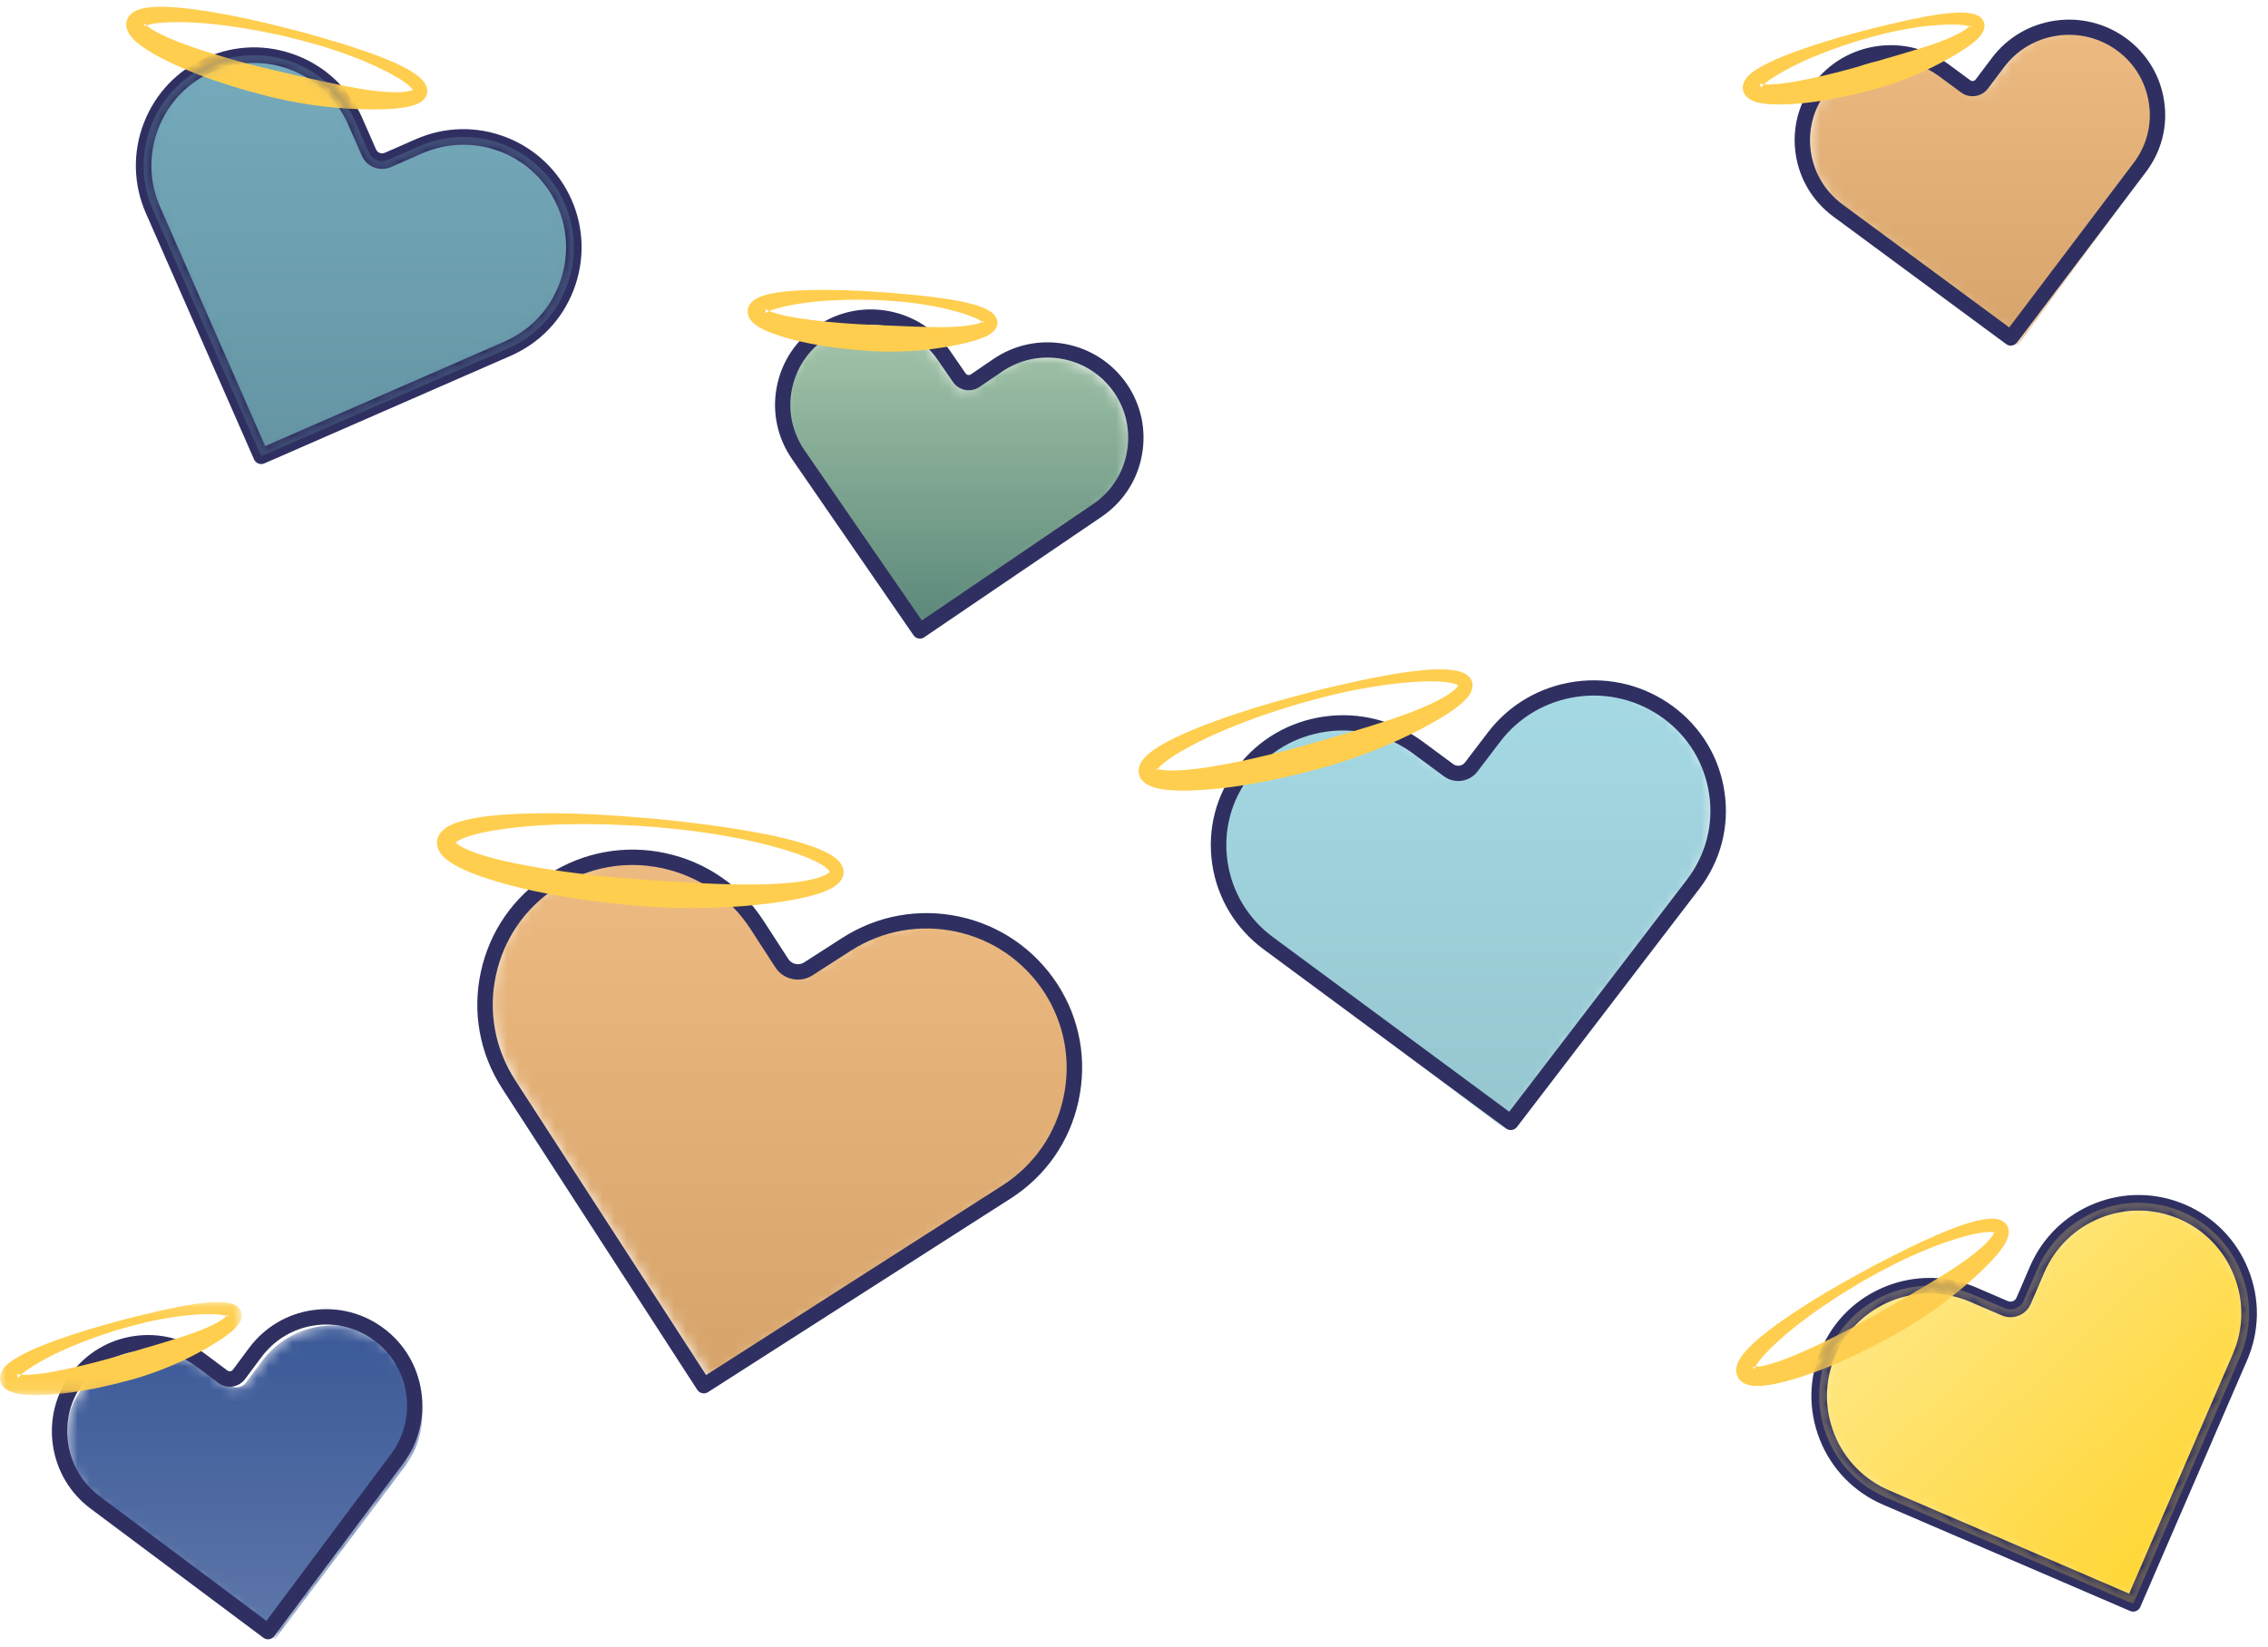 <?xml version="1.0" encoding="UTF-8"?>
<svg width="190px" height="138px" viewBox="0 0 190 138" version="1.1" xmlns="http://www.w3.org/2000/svg" xmlns:xlink="http://www.w3.org/1999/xlink">
    <!-- Generator: Sketch 51.1 (57501) - http://www.bohemiancoding.com/sketch -->
    <title>Page 1</title>
    <desc>Created with Sketch.</desc>
    <defs>
        <path d="M5.794,2.582 C3.001,4.354 1.088,7.105 0.387,10.321 C-0.314,13.537 0.295,16.827 2.097,19.594 L18.495,44.763 L43.958,28.573 C46.753,26.788 48.678,24.04 49.368,20.822 C50.068,17.605 49.471,14.319 47.668,11.552 C45.863,8.797 43.087,6.891 39.85,6.2 C36.613,5.508 33.28,6.108 30.484,7.893 L27.291,9.932 C26.535,10.415 25.538,10.202 25.051,9.453 L22.971,6.263 C21.169,3.497 18.382,1.589 15.133,0.895 C14.257,0.708 13.375,0.615 12.499,0.615 C10.138,0.615 7.821,1.286 5.794,2.582" id="path-1"></path>
        <linearGradient x1="50%" y1="0%" x2="50%" y2="100%" id="linearGradient-3">
            <stop stop-color="#EDBB82" offset="0%"></stop>
            <stop stop-color="#D6A46B" offset="100%"></stop>
        </linearGradient>
        <path d="M30.649,0.485 C27.889,0.881 25.432,2.341 23.752,4.593 L21.83,7.166 C21.376,7.775 20.525,7.896 19.92,7.439 L17.339,5.49 C15.099,3.8 12.336,3.088 9.566,3.485 C6.806,3.88 4.359,5.338 2.687,7.578 C1.004,9.82 0.305,12.588 0.699,15.373 C1.094,18.159 2.545,20.62 4.783,22.31 L25.153,37.687 L40.488,17.226 C42.169,14.975 42.879,12.206 42.475,9.422 C42.08,6.636 40.64,4.175 38.4,2.484 C36.566,1.107 34.385,0.379 32.138,0.379 C31.644,0.379 31.146,0.415 30.649,0.485" id="path-4"></path>
        <linearGradient x1="50%" y1="0%" x2="50%" y2="98.107%" id="linearGradient-6">
            <stop stop-color="#A5D9E4" offset="0%"></stop>
            <stop stop-color="#96C6D0" offset="100%"></stop>
        </linearGradient>
        <path d="M5.552,0.862 C3.312,1.856 1.597,3.684 0.709,6.004 C-0.18,8.324 -0.124,10.854 0.86,13.135 L9.822,33.886 L30.248,24.81 C32.49,23.807 34.214,21.982 35.095,19.659 C35.983,17.339 35.936,14.812 34.952,12.531 C33.963,10.258 32.168,8.505 29.895,7.605 C27.622,6.704 25.127,6.757 22.884,7.759 L20.321,8.904 C19.715,9.175 19.015,8.898 18.749,8.281 L17.612,5.651 C16.628,3.37 14.824,1.613 12.543,0.71 C11.469,0.284 10.348,0.073 9.228,0.073 C7.978,0.073 6.729,0.337 5.552,0.862" id="path-7"></path>
        <linearGradient x1="50%" y1="0%" x2="50%" y2="100%" id="linearGradient-9">
            <stop stop-color="#3B5998" offset="0%"></stop>
            <stop stop-color="#5E77AA" offset="100%"></stop>
        </linearGradient>
        <path d="M7.563,5.407 C5.299,6.395 3.565,8.213 2.667,10.518 C1.768,12.825 1.825,15.341 2.82,17.608 L11.881,38.237 L32.534,29.214 C34.801,28.217 36.544,26.403 37.435,24.094 C38.333,21.787 38.286,19.275 37.29,17.007 C36.29,14.748 34.475,13.005 32.178,12.11 C29.879,11.214 27.356,11.267 25.089,12.264 L22.497,13.402 C21.884,13.671 21.176,13.396 20.907,12.782 L19.758,10.167 C18.762,7.9 16.939,6.154 14.633,5.256 C13.547,4.833 12.413,4.622 11.281,4.622 C10.017,4.622 8.754,4.885 7.563,5.407" id="path-10"></path>
        <linearGradient x1="50%" y1="0%" x2="50%" y2="100%" id="linearGradient-12">
            <stop stop-color="#75ABBC" offset="0%"></stop>
            <stop stop-color="#6595A3" offset="100%"></stop>
        </linearGradient>
        <path d="M7.563,5.407 C5.299,6.395 3.565,8.213 2.667,10.518 C1.768,12.825 1.825,15.341 2.82,17.608 L11.881,38.237 L32.534,29.214 C34.801,28.217 36.544,26.403 37.435,24.094 C38.333,21.787 38.286,19.275 37.29,17.007 C36.29,14.748 34.475,13.005 32.178,12.11 C29.879,11.214 27.356,11.267 25.089,12.264 L22.497,13.402 C21.884,13.671 21.176,13.396 20.907,12.782 L19.758,10.167 C18.762,7.9 16.939,6.154 14.633,5.256 C13.547,4.833 12.413,4.622 11.281,4.622 C10.017,4.622 8.754,4.885 7.563,5.407" id="path-13"></path>
        <linearGradient x1="52.741%" y1="100%" x2="52.134%" y2="2.63%" id="linearGradient-15">
            <stop stop-color="#FFD633" offset="0%"></stop>
            <stop stop-color="#FFE680" offset="100%"></stop>
        </linearGradient>
        <path d="M21.86,0.14 C19.896,0.425 18.15,1.459 16.959,3.05 L15.597,4.868 C15.274,5.299 14.669,5.386 14.238,5.066 L12.394,3.698 C10.796,2.512 8.827,2.017 6.856,2.303 C4.892,2.588 3.152,3.621 1.968,5.205 C0.775,6.789 0.283,8.741 0.57,10.702 C0.858,12.665 1.897,14.396 3.495,15.582 L18.034,26.371 L28.905,11.915 C30.096,10.324 30.596,8.371 30.301,6.41 C30.013,4.447 28.982,2.716 27.384,1.529 C26.081,0.568 24.536,0.061 22.945,0.061 C22.585,0.061 22.222,0.087 21.86,0.14" id="path-16"></path>
        <polygon id="path-18" points="0 0.106 20.253 0.106 20.253 7.906 0 7.906"></polygon>
        <path d="M21.86,0.09 C19.896,0.382 18.15,1.442 16.958,3.071 L15.597,4.934 C15.275,5.374 14.669,5.465 14.238,5.136 L12.394,3.735 C10.796,2.52 8.827,2.012 6.856,2.306 C4.892,2.598 3.153,3.656 1.968,5.278 C0.775,6.901 0.282,8.9 0.57,10.911 C0.858,12.921 1.897,14.693 3.495,15.908 L18.034,26.96 L28.905,12.153 C30.096,10.523 30.595,8.521 30.301,6.512 C30.014,4.502 28.982,2.73 27.384,1.514 C26.081,0.529 24.535,0.009 22.945,0.009 C22.584,0.009 22.222,0.036 21.86,0.09" id="path-20"></path>
        <path d="M3.557,1.314 C1.933,2.429 0.847,4.119 0.486,6.069 C0.126,8.018 0.542,9.989 1.656,11.625 L11.794,26.512 L26.6,16.328 C28.225,15.206 29.318,13.517 29.672,11.567 C30.032,9.617 29.622,7.647 28.508,6.01 C27.392,4.381 25.716,3.28 23.787,2.918 C21.859,2.556 19.895,2.974 18.269,4.097 L16.413,5.379 C15.973,5.683 15.38,5.572 15.078,5.129 L13.793,3.242 C12.679,1.605 10.995,0.503 9.059,0.14 C8.607,0.055 8.153,0.013 7.702,0.013 C6.232,0.013 4.794,0.459 3.557,1.314" id="path-22"></path>
        <linearGradient x1="50%" y1="0%" x2="50%" y2="100%" id="linearGradient-24">
            <stop stop-color="#A5C6AA" offset="0%"></stop>
            <stop stop-color="#588578" offset="100%"></stop>
        </linearGradient>
    </defs>
    <g id="2.-What-is-NaNoWriMo?,-The-Platform,-Young-Writers-Program,-Programming-&amp;-Impact" stroke="none" stroke-width="1" fill="none" fill-rule="evenodd">
        <g id="2b.-YWP---v3" transform="translate(-1161, -2522)">
            <g id="Brought-to-You-By" transform="translate(734, 2522)">
                <g id="Page-1" transform="translate(427, 0)">
                    <g id="Group-8" transform="translate(41, 71)">
                        <mask id="mask-2" fill="white">
                            <use xlink:href="#path-1"></use>
                        </mask>
                        <g id="Clip-7"></g>
                        <path d="M5.794,2.582 C3.001,4.354 1.088,7.105 0.387,10.321 C-0.314,13.537 0.295,16.827 2.097,19.594 L18.495,44.763 L43.958,28.573 C46.753,26.788 48.678,24.04 49.368,20.822 C50.068,17.605 49.471,14.319 47.668,11.552 C45.863,8.797 43.087,6.891 39.85,6.2 C36.613,5.508 33.28,6.108 30.484,7.893 L27.291,9.932 C26.535,10.415 25.538,10.202 25.051,9.453 L22.971,6.263 C21.169,3.497 18.382,1.589 15.133,0.895 C14.257,0.708 13.375,0.615 12.499,0.615 C10.138,0.615 7.821,1.286 5.794,2.582" id="Fill-6" fill="url(#linearGradient-3)" mask="url(#mask-2)"></path>
                    </g>
                    <g id="Group-13" transform="translate(36, 68)">
                        <path d="M48.333,31.88 L48.339,31.88 L48.333,31.88 Z M16.982,4.485 C14.754,4.485 12.57,5.122 10.653,6.355 C8.024,8.035 6.212,10.646 5.548,13.711 C4.886,16.765 5.46,19.895 7.163,22.525 L23.154,47.227 L47.983,31.338 C50.626,29.638 52.44,27.023 53.09,23.972 C53.752,20.911 53.183,17.781 51.486,15.158 C49.777,12.535 47.156,10.728 44.103,10.072 C41.038,9.412 37.897,9.985 35.257,11.681 L32.075,13.727 C31.565,14.055 30.958,14.165 30.371,14.038 C29.782,13.911 29.277,13.562 28.948,13.054 L26.877,9.855 C25.173,7.224 22.544,5.412 19.472,4.752 C18.644,4.573 17.81,4.485 16.982,4.485 Z M22.96,48.763 C22.748,48.763 22.539,48.658 22.415,48.467 L6.075,23.224 C4.185,20.305 3.549,16.829 4.283,13.439 C5.02,10.036 7.033,7.136 9.953,5.271 C12.872,3.393 16.354,2.761 19.745,3.491 C23.155,4.224 26.074,6.236 27.964,9.156 L30.036,12.356 C30.177,12.574 30.393,12.724 30.644,12.778 C30.896,12.831 31.154,12.784 31.373,12.643 L34.555,10.598 C37.486,8.714 40.974,8.081 44.376,8.811 C47.765,9.54 50.676,11.545 52.573,14.458 C54.458,17.372 55.09,20.846 54.355,24.242 C53.633,27.629 51.619,30.535 48.683,32.422 L48.682,32.422 L23.309,48.66 C23.201,48.729 23.08,48.763 22.96,48.763 Z" id="Fill-9" fill="#2F3061"></path>
                        <path d="M33.506,5.071 C33.509,5.091 33.509,5.048 33.457,4.969 C33.397,4.889 33.309,4.791 33.19,4.703 C32.96,4.521 32.674,4.354 32.377,4.204 C31.775,3.906 31.122,3.659 30.46,3.437 C29.132,2.997 27.756,2.655 26.373,2.354 C24.983,2.076 23.583,1.836 22.174,1.65 C20.765,1.474 19.349,1.338 17.932,1.23 C15.096,1.052 12.249,0.992 9.424,1.154 C8.013,1.236 6.604,1.377 5.233,1.614 C4.55,1.734 3.872,1.881 3.245,2.084 C2.935,2.186 2.635,2.307 2.398,2.445 C2.274,2.51 2.187,2.587 2.133,2.641 C2.087,2.695 2.111,2.706 2.123,2.625 C2.134,2.544 2.118,2.54 2.16,2.591 C2.211,2.643 2.289,2.721 2.406,2.795 C2.624,2.946 2.906,3.091 3.201,3.218 C3.799,3.474 4.452,3.681 5.112,3.864 C6.44,4.229 7.819,4.485 9.198,4.723 C11.965,5.181 14.772,5.488 17.582,5.69 C18.988,5.798 20.394,5.884 21.8,5.958 C23.205,6.041 24.613,6.107 26.018,6.113 C27.422,6.129 28.828,6.109 30.208,5.975 C30.896,5.902 31.58,5.808 32.225,5.646 C32.542,5.562 32.852,5.46 33.11,5.336 C33.244,5.276 33.347,5.203 33.422,5.144 C33.49,5.083 33.503,5.049 33.506,5.071 M34.673,5.162 C34.642,5.544 34.438,5.817 34.256,6.004 C34.069,6.185 33.877,6.317 33.692,6.416 C33.319,6.623 32.953,6.761 32.588,6.88 C31.86,7.111 31.139,7.273 30.415,7.405 C28.969,7.67 27.524,7.831 26.078,7.945 C23.184,8.15 20.286,8.149 17.408,7.905 C14.532,7.653 11.664,7.281 8.823,6.681 C7.403,6.379 5.993,6.015 4.591,5.547 C3.891,5.309 3.194,5.046 2.497,4.7 C2.149,4.522 1.801,4.326 1.448,4.051 C1.274,3.919 1.092,3.749 0.921,3.523 C0.756,3.29 0.573,2.95 0.607,2.507 C0.654,2.064 0.895,1.768 1.098,1.574 C1.306,1.388 1.515,1.26 1.709,1.166 C2.103,0.972 2.48,0.854 2.853,0.755 C3.596,0.564 4.325,0.455 5.053,0.371 C6.508,0.207 7.952,0.167 9.391,0.151 C12.27,0.135 15.134,0.283 17.987,0.539 C19.414,0.656 20.839,0.803 22.259,0.988 C23.68,1.161 25.102,1.354 26.516,1.605 C27.932,1.844 29.345,2.124 30.745,2.516 C31.446,2.715 32.143,2.939 32.834,3.242 C33.18,3.397 33.524,3.57 33.867,3.814 C34.037,3.932 34.21,4.083 34.372,4.281 C34.526,4.486 34.693,4.778 34.673,5.162" id="Fill-11" fill="#FFCE4F"></path>
                    </g>
                    <g id="Group-24" transform="translate(101, 57)">
                        <mask id="mask-5" fill="white">
                            <use xlink:href="#path-4"></use>
                        </mask>
                        <g id="Clip-23"></g>
                        <path d="M30.649,0.485 C27.889,0.881 25.432,2.341 23.752,4.593 L21.83,7.166 C21.376,7.775 20.525,7.896 19.92,7.439 L17.339,5.49 C15.099,3.8 12.336,3.088 9.566,3.485 C6.806,3.88 4.359,5.338 2.687,7.578 C1.004,9.82 0.305,12.588 0.699,15.373 C1.094,18.159 2.545,20.62 4.783,22.31 L25.153,37.687 L40.488,17.226 C42.169,14.975 42.879,12.206 42.475,9.422 C42.08,6.636 40.64,4.175 38.4,2.484 C36.566,1.107 34.385,0.379 32.138,0.379 C31.644,0.379 31.146,0.415 30.649,0.485" id="Fill-22" fill="url(#linearGradient-6)" mask="url(#mask-5)"></path>
                    </g>
                    <g id="Group-29" transform="translate(95, 56)">
                        <path d="M46.847,18.089 L46.854,18.089 L46.847,18.089 Z M17.521,5.214 C17.056,5.214 16.588,5.246 16.119,5.312 C13.54,5.674 11.256,7.004 9.691,9.058 C8.123,11.103 7.464,13.636 7.834,16.19 C8.201,18.736 9.557,20.991 11.651,22.538 L31.434,37.161 L46.329,17.704 C47.902,15.641 48.561,13.105 48.185,10.565 C47.815,8.012 46.463,5.757 44.376,4.214 C42.281,2.674 39.708,2.024 37.132,2.386 C34.547,2.748 32.256,4.083 30.685,6.144 L28.771,8.655 C28.448,9.079 27.978,9.353 27.447,9.428 C26.919,9.5 26.388,9.368 25.958,9.049 L23.384,7.148 C21.67,5.88 19.628,5.214 17.521,5.214 Z M31.562,38.695 C31.427,38.695 31.29,38.653 31.173,38.566 L10.871,23.561 C8.5,21.808 6.965,19.255 6.547,16.371 C6.129,13.476 6.877,10.606 8.654,8.289 C10.426,5.963 13.013,4.456 15.936,4.046 C18.871,3.636 21.793,4.373 24.164,6.125 L26.738,8.027 C26.891,8.14 27.076,8.186 27.265,8.162 C27.451,8.136 27.617,8.039 27.732,7.888 L29.647,5.377 C31.427,3.042 34.019,1.531 36.949,1.12 C39.866,0.711 42.78,1.446 45.155,3.191 C47.52,4.94 49.053,7.493 49.47,10.383 C49.896,13.26 49.15,16.134 47.367,18.473 C47.367,18.474 47.366,18.474 47.366,18.474 L32.082,38.44 C31.954,38.606 31.76,38.695 31.562,38.695 Z" id="Fill-25" fill="#2F3061"></path>
                        <path d="M27.191,1.451 C27.209,1.497 27.217,1.478 27.164,1.437 C27.104,1.398 27.015,1.349 26.898,1.315 C26.674,1.241 26.404,1.192 26.129,1.159 C25.573,1.096 24.987,1.089 24.402,1.104 C23.228,1.135 22.042,1.259 20.862,1.416 C19.683,1.596 18.508,1.807 17.341,2.064 C16.178,2.334 15.021,2.635 13.871,2.958 C11.583,3.639 9.32,4.417 7.144,5.365 C6.057,5.838 4.991,6.36 3.986,6.941 C3.487,7.234 2.999,7.544 2.572,7.881 C2.362,8.048 2.166,8.227 2.03,8.393 C1.956,8.476 1.916,8.554 1.898,8.598 C1.885,8.639 1.919,8.611 1.896,8.503 C1.87,8.397 1.831,8.378 1.865,8.396 C1.906,8.412 1.98,8.446 2.087,8.468 C2.291,8.517 2.55,8.547 2.815,8.56 C3.351,8.583 3.922,8.555 4.494,8.505 C5.641,8.402 6.8,8.199 7.954,7.983 C10.265,7.538 12.565,6.968 14.837,6.315 C17.11,5.664 19.382,5.006 21.617,4.257 C22.731,3.876 23.837,3.468 24.886,2.978 C25.407,2.729 25.92,2.465 26.376,2.161 C26.6,2.008 26.811,1.844 26.972,1.682 C27.059,1.602 27.113,1.522 27.151,1.466 C27.18,1.412 27.173,1.405 27.191,1.451 M28.322,1.136 C28.418,1.475 28.33,1.77 28.236,1.981 C28.136,2.187 28.017,2.352 27.898,2.488 C27.657,2.766 27.405,2.983 27.15,3.184 C26.637,3.582 26.115,3.921 25.58,4.238 C24.515,4.872 23.421,5.424 22.312,5.94 C20.094,6.969 17.794,7.79 15.446,8.436 C13.094,9.064 10.714,9.595 8.285,9.933 C7.07,10.102 5.843,10.215 4.591,10.249 C3.963,10.261 3.331,10.253 2.669,10.178 C2.337,10.138 1.998,10.083 1.625,9.964 C1.442,9.909 1.239,9.824 1.024,9.687 C0.811,9.542 0.542,9.309 0.427,8.913 C0.325,8.514 0.441,8.184 0.552,7.96 C0.67,7.741 0.804,7.574 0.935,7.441 C1.2,7.167 1.469,6.966 1.739,6.778 C2.279,6.414 2.828,6.12 3.383,5.847 C4.492,5.304 5.626,4.865 6.763,4.443 C9.04,3.612 11.35,2.911 13.681,2.296 C14.844,1.978 16.013,1.683 17.191,1.42 C18.365,1.145 19.544,0.884 20.735,0.671 C21.925,0.444 23.123,0.251 24.349,0.148 C24.962,0.1 25.581,0.071 26.223,0.106 C26.546,0.128 26.873,0.163 27.226,0.256 C27.399,0.3 27.587,0.37 27.784,0.485 C27.978,0.606 28.215,0.8 28.322,1.136" id="Fill-27" fill="#FFCE4F"></path>
                    </g>
                    <g id="Group-32" transform="translate(12, 5)">
                        <mask id="mask-8" fill="white">
                            <use xlink:href="#path-7"></use>
                        </mask>
                        <g id="Clip-31"></g>
                        <path d="M5.552,0.862 C3.312,1.856 1.597,3.684 0.709,6.004 C-0.18,8.324 -0.124,10.854 0.86,13.135 L9.822,33.886 L30.248,24.81 C32.49,23.807 34.214,21.982 35.095,19.659 C35.983,17.339 35.936,14.812 34.952,12.531 C33.963,10.258 32.168,8.505 29.895,7.605 C27.622,6.704 25.127,6.757 22.884,7.759 L20.321,8.904 C19.715,9.175 19.015,8.898 18.749,8.281 L17.612,5.651 C16.628,3.37 14.824,1.613 12.543,0.71 C11.469,0.284 10.348,0.073 9.228,0.073 C7.978,0.073 6.729,0.337 5.552,0.862" id="Fill-30" fill="url(#linearGradient-9)" mask="url(#mask-8)"></path>
                    </g>
                    <g id="Group-37" transform="translate(10, 0)">
                        <path d="M32.534,29.213 L32.54,29.213 L32.534,29.213 Z M11.28,5.272 C10.106,5.272 8.933,5.516 7.825,6.002 C5.726,6.918 4.109,8.605 3.272,10.755 C2.438,12.896 2.488,15.238 3.415,17.347 L12.216,37.382 L32.274,28.617 C34.386,27.69 36.003,26 36.828,23.859 C37.666,21.711 37.618,19.37 36.694,17.269 C35.763,15.164 34.075,13.547 31.942,12.716 C29.801,11.882 27.459,11.932 25.35,12.859 L22.759,13.997 C22.303,14.197 21.798,14.209 21.336,14.029 C20.876,13.849 20.512,13.499 20.311,13.044 L19.163,10.43 C18.237,8.32 16.544,6.698 14.397,5.861 C13.388,5.468 12.333,5.272 11.28,5.272 Z M11.882,38.887 C11.632,38.887 11.393,38.742 11.286,38.498 L2.224,17.869 C1.158,15.442 1.101,12.747 2.061,10.283 C3.025,7.809 4.887,5.866 7.304,4.812 C9.722,3.749 12.409,3.692 14.869,4.65 C17.34,5.612 19.287,7.479 20.354,9.906 L21.501,12.521 C21.563,12.658 21.671,12.764 21.809,12.818 C21.947,12.872 22.098,12.867 22.235,12.807 L24.828,11.668 C27.253,10.602 29.948,10.544 32.414,11.505 C34.869,12.461 36.812,14.322 37.883,16.744 C38.947,19.166 39.003,21.859 38.041,24.329 C37.09,26.793 35.228,28.74 32.795,29.809 L32.794,29.809 L12.141,38.833 C12.057,38.87 11.968,38.887 11.882,38.887 Z" id="Fill-33" fill="#2F3061"></path>
                        <path d="M24.63,7.568 C24.619,7.635 24.641,7.638 24.621,7.59 C24.597,7.542 24.554,7.468 24.482,7.393 C24.347,7.241 24.163,7.086 23.967,6.941 C23.57,6.651 23.124,6.389 22.667,6.144 C21.75,5.656 20.78,5.234 19.8,4.84 C18.812,4.467 17.811,4.117 16.795,3.811 C15.777,3.516 14.75,3.249 13.718,3.003 C11.647,2.545 9.554,2.176 7.452,1.982 C6.404,1.884 5.35,1.836 4.319,1.859 C3.806,1.874 3.294,1.907 2.821,1.988 C2.588,2.029 2.362,2.085 2.192,2.154 C2.103,2.186 2.045,2.229 2.022,2.248 C2.003,2.269 2.059,2.247 2.098,2.124 C2.131,2 2.101,1.947 2.114,1.964 C2.135,1.984 2.171,2.037 2.242,2.097 C2.371,2.216 2.554,2.349 2.751,2.471 C3.151,2.717 3.603,2.94 4.066,3.146 C4.995,3.559 5.98,3.898 6.966,4.227 C8.947,4.875 10.975,5.425 13.019,5.898 C15.06,6.375 17.103,6.855 19.155,7.255 C20.181,7.449 21.214,7.616 22.238,7.696 C22.747,7.73 23.259,7.75 23.741,7.713 C23.979,7.692 24.211,7.657 24.4,7.603 C24.499,7.579 24.571,7.543 24.617,7.521 C24.657,7.497 24.642,7.501 24.63,7.568 M25.773,7.844 C25.693,8.175 25.481,8.38 25.307,8.51 C25.131,8.634 24.961,8.716 24.806,8.771 C24.489,8.888 24.195,8.95 23.905,8.999 C23.328,9.091 22.77,9.134 22.214,9.152 C21.105,9.193 20.012,9.158 18.923,9.087 C16.745,8.944 14.596,8.595 12.492,8.077 C10.392,7.542 8.313,6.918 6.282,6.117 C5.266,5.716 4.267,5.265 3.281,4.739 C2.788,4.471 2.3,4.186 1.817,3.833 C1.575,3.653 1.334,3.459 1.092,3.196 C0.972,3.068 0.848,2.907 0.736,2.695 C0.63,2.477 0.518,2.156 0.612,1.765 C0.718,1.378 0.97,1.156 1.165,1.022 C1.364,0.895 1.548,0.821 1.713,0.772 C2.048,0.671 2.35,0.63 2.645,0.602 C3.231,0.553 3.788,0.565 4.339,0.594 C5.441,0.656 6.514,0.81 7.581,0.977 C9.71,1.326 11.807,1.787 13.882,2.323 C14.922,2.581 15.957,2.859 16.985,3.166 C18.015,3.461 19.044,3.766 20.062,4.117 C21.085,4.454 22.099,4.821 23.097,5.273 C23.596,5.501 24.09,5.747 24.575,6.055 C24.818,6.213 25.058,6.384 25.295,6.615 C25.413,6.728 25.532,6.868 25.639,7.052 C25.739,7.239 25.843,7.511 25.773,7.844" id="Fill-35" fill="#FFCE4F"></path>
                        <mask id="mask-11" fill="white">
                            <use xlink:href="#path-10"></use>
                        </mask>
                        <g id="Clip-31"></g>
                        <path d="M7.563,5.407 C5.299,6.395 3.565,8.213 2.667,10.518 C1.768,12.825 1.825,15.341 2.82,17.608 L11.881,38.237 L32.534,29.214 C34.801,28.217 36.544,26.403 37.435,24.094 C38.333,21.787 38.286,19.275 37.29,17.007 C36.29,14.748 34.475,13.005 32.178,12.11 C29.879,11.214 27.356,11.267 25.089,12.264 L22.497,13.402 C21.884,13.671 21.176,13.396 20.907,12.782 L19.758,10.167 C18.762,7.9 16.939,6.154 14.633,5.256 C13.547,4.833 12.413,4.622 11.281,4.622 C10.017,4.622 8.754,4.885 7.563,5.407" id="Fill-30" fill="url(#linearGradient-12)" mask="url(#mask-11)"></path>
                        <path d="M32.534,29.213 L32.54,29.213 L32.534,29.213 Z M11.28,5.272 C10.106,5.272 8.933,5.516 7.825,6.002 C5.726,6.918 4.109,8.605 3.272,10.755 C2.438,12.896 2.488,15.238 3.415,17.347 L12.216,37.382 L32.274,28.617 C34.386,27.69 36.003,26 36.828,23.859 C37.666,21.711 37.618,19.37 36.694,17.269 C35.763,15.164 34.075,13.547 31.942,12.716 C29.801,11.882 27.459,11.932 25.35,12.859 L22.759,13.997 C22.303,14.197 21.798,14.209 21.336,14.029 C20.876,13.849 20.512,13.499 20.311,13.044 L19.163,10.43 C18.237,8.32 16.544,6.698 14.397,5.861 C13.388,5.468 12.333,5.272 11.28,5.272 Z M11.882,38.887 C11.632,38.887 11.393,38.742 11.286,38.498 L2.224,17.869 C1.158,15.442 1.101,12.747 2.061,10.283 C3.025,7.809 4.887,5.866 7.304,4.812 C9.722,3.749 12.409,3.692 14.869,4.65 C17.34,5.612 19.287,7.479 20.354,9.906 L21.501,12.521 C21.563,12.658 21.671,12.764 21.809,12.818 C21.947,12.872 22.098,12.867 22.235,12.807 L24.828,11.668 C27.253,10.602 29.948,10.544 32.414,11.505 C34.869,12.461 36.812,14.322 37.883,16.744 C38.947,19.166 39.003,21.859 38.041,24.329 C37.09,26.793 35.228,28.74 32.795,29.809 L32.794,29.809 L12.141,38.833 C12.057,38.87 11.968,38.887 11.882,38.887 Z" id="Fill-33" fill="#2F3061" mask="url(#mask-11)"></path>
                        <path d="M24.63,7.568 C24.619,7.635 24.641,7.638 24.621,7.59 C24.597,7.542 24.554,7.468 24.482,7.393 C24.347,7.241 24.163,7.086 23.967,6.941 C23.57,6.651 23.124,6.389 22.667,6.144 C21.75,5.656 20.78,5.234 19.8,4.84 C18.812,4.467 17.811,4.117 16.795,3.811 C15.777,3.516 14.75,3.249 13.718,3.003 C11.647,2.545 9.554,2.176 7.452,1.982 C6.404,1.884 5.35,1.836 4.319,1.859 C3.806,1.874 3.294,1.907 2.821,1.988 C2.588,2.029 2.362,2.085 2.192,2.154 C2.103,2.186 2.045,2.229 2.022,2.248 C2.003,2.269 2.059,2.247 2.098,2.124 C2.131,2 2.101,1.947 2.114,1.964 C2.135,1.984 2.171,2.037 2.242,2.097 C2.371,2.216 2.554,2.349 2.751,2.471 C3.151,2.717 3.603,2.94 4.066,3.146 C4.995,3.559 5.98,3.898 6.966,4.227 C8.947,4.875 10.975,5.425 13.019,5.898 C15.06,6.375 17.103,6.855 19.155,7.255 C20.181,7.449 21.214,7.616 22.238,7.696 C22.747,7.73 23.259,7.75 23.741,7.713 C23.979,7.692 24.211,7.657 24.4,7.603 C24.499,7.579 24.571,7.543 24.617,7.521 C24.657,7.497 24.642,7.501 24.63,7.568 M25.773,7.844 C25.693,8.175 25.481,8.38 25.307,8.51 C25.131,8.634 24.961,8.716 24.806,8.771 C24.489,8.888 24.195,8.95 23.905,8.999 C23.328,9.091 22.77,9.134 22.214,9.152 C21.105,9.193 20.012,9.158 18.923,9.087 C16.745,8.944 14.596,8.595 12.492,8.077 C10.392,7.542 8.313,6.918 6.282,6.117 C5.266,5.716 4.267,5.265 3.281,4.739 C2.788,4.471 2.3,4.186 1.817,3.833 C1.575,3.653 1.334,3.459 1.092,3.196 C0.972,3.068 0.848,2.907 0.736,2.695 C0.63,2.477 0.518,2.156 0.612,1.765 C0.718,1.378 0.97,1.156 1.165,1.022 C1.364,0.895 1.548,0.821 1.713,0.772 C2.048,0.671 2.35,0.63 2.645,0.602 C3.231,0.553 3.788,0.565 4.339,0.594 C5.441,0.656 6.514,0.81 7.581,0.977 C9.71,1.326 11.807,1.787 13.882,2.323 C14.922,2.581 15.957,2.859 16.985,3.166 C18.015,3.461 19.044,3.766 20.062,4.117 C21.085,4.454 22.099,4.821 23.097,5.273 C23.596,5.501 24.09,5.747 24.575,6.055 C24.818,6.213 25.058,6.384 25.295,6.615 C25.413,6.728 25.532,6.868 25.639,7.052 C25.739,7.239 25.843,7.511 25.773,7.844" id="Fill-35" fill="#FFCE4F" mask="url(#mask-11)"></path>
                    </g>
                    <g id="Group-37" transform="translate(171.5, 115.5) rotate(-43) translate(-171.5, -115.5) translate(152, 96)">
                        <path d="M32.534,29.213 L32.54,29.213 L32.534,29.213 Z M11.28,5.272 C10.106,5.272 8.933,5.516 7.825,6.002 C5.726,6.918 4.109,8.605 3.272,10.755 C2.438,12.896 2.488,15.238 3.415,17.347 L12.216,37.382 L32.274,28.617 C34.386,27.69 36.003,26 36.828,23.859 C37.666,21.711 37.618,19.37 36.694,17.269 C35.763,15.164 34.075,13.547 31.942,12.716 C29.801,11.882 27.459,11.932 25.35,12.859 L22.759,13.997 C22.303,14.197 21.798,14.209 21.336,14.029 C20.876,13.849 20.512,13.499 20.311,13.044 L19.163,10.43 C18.237,8.32 16.544,6.698 14.397,5.861 C13.388,5.468 12.333,5.272 11.28,5.272 Z M11.882,38.887 C11.632,38.887 11.393,38.742 11.286,38.498 L2.224,17.869 C1.158,15.442 1.101,12.747 2.061,10.283 C3.025,7.809 4.887,5.866 7.304,4.812 C9.722,3.749 12.409,3.692 14.869,4.65 C17.34,5.612 19.287,7.479 20.354,9.906 L21.501,12.521 C21.563,12.658 21.671,12.764 21.809,12.818 C21.947,12.872 22.098,12.867 22.235,12.807 L24.828,11.668 C27.253,10.602 29.948,10.544 32.414,11.505 C34.869,12.461 36.812,14.322 37.883,16.744 C38.947,19.166 39.003,21.859 38.041,24.329 C37.09,26.793 35.228,28.74 32.795,29.809 L32.794,29.809 L12.141,38.833 C12.057,38.87 11.968,38.887 11.882,38.887 Z" id="Fill-33" fill="#2F3061"></path>
                        <path d="M24.63,7.568 C24.619,7.635 24.641,7.638 24.621,7.59 C24.597,7.542 24.554,7.468 24.482,7.393 C24.347,7.241 24.163,7.086 23.967,6.941 C23.57,6.651 23.124,6.389 22.667,6.144 C21.75,5.656 20.78,5.234 19.8,4.84 C18.812,4.467 17.811,4.117 16.795,3.811 C15.777,3.516 14.75,3.249 13.718,3.003 C11.647,2.545 9.554,2.176 7.452,1.982 C6.404,1.884 5.35,1.836 4.319,1.859 C3.806,1.874 3.294,1.907 2.821,1.988 C2.588,2.029 2.362,2.085 2.192,2.154 C2.103,2.186 2.045,2.229 2.022,2.248 C2.003,2.269 2.059,2.247 2.098,2.124 C2.131,2 2.101,1.947 2.114,1.964 C2.135,1.984 2.171,2.037 2.242,2.097 C2.371,2.216 2.554,2.349 2.751,2.471 C3.151,2.717 3.603,2.94 4.066,3.146 C4.995,3.559 5.98,3.898 6.966,4.227 C8.947,4.875 10.975,5.425 13.019,5.898 C15.06,6.375 17.103,6.855 19.155,7.255 C20.181,7.449 21.214,7.616 22.238,7.696 C22.747,7.73 23.259,7.75 23.741,7.713 C23.979,7.692 24.211,7.657 24.4,7.603 C24.499,7.579 24.571,7.543 24.617,7.521 C24.657,7.497 24.642,7.501 24.63,7.568 M25.773,7.844 C25.693,8.175 25.481,8.38 25.307,8.51 C25.131,8.634 24.961,8.716 24.806,8.771 C24.489,8.888 24.195,8.95 23.905,8.999 C23.328,9.091 22.77,9.134 22.214,9.152 C21.105,9.193 20.012,9.158 18.923,9.087 C16.745,8.944 14.596,8.595 12.492,8.077 C10.392,7.542 8.313,6.918 6.282,6.117 C5.266,5.716 4.267,5.265 3.281,4.739 C2.788,4.471 2.3,4.186 1.817,3.833 C1.575,3.653 1.334,3.459 1.092,3.196 C0.972,3.068 0.848,2.907 0.736,2.695 C0.63,2.477 0.518,2.156 0.612,1.765 C0.718,1.378 0.97,1.156 1.165,1.022 C1.364,0.895 1.548,0.821 1.713,0.772 C2.048,0.671 2.35,0.63 2.645,0.602 C3.231,0.553 3.788,0.565 4.339,0.594 C5.441,0.656 6.514,0.81 7.581,0.977 C9.71,1.326 11.807,1.787 13.882,2.323 C14.922,2.581 15.957,2.859 16.985,3.166 C18.015,3.461 19.044,3.766 20.062,4.117 C21.085,4.454 22.099,4.821 23.097,5.273 C23.596,5.501 24.09,5.747 24.575,6.055 C24.818,6.213 25.058,6.384 25.295,6.615 C25.413,6.728 25.532,6.868 25.639,7.052 C25.739,7.239 25.843,7.511 25.773,7.844" id="Fill-35" fill="#FFCE4F"></path>
                        <mask id="mask-14" fill="white">
                            <use xlink:href="#path-13"></use>
                        </mask>
                        <g id="Clip-31"></g>
                        <path d="M7.563,5.407 C5.299,6.395 3.565,8.213 2.667,10.518 C1.768,12.825 1.825,15.341 2.82,17.608 L11.881,38.237 L32.534,29.214 C34.801,28.217 36.544,26.403 37.435,24.094 C38.333,21.787 38.286,19.275 37.29,17.007 C36.29,14.748 34.475,13.005 32.178,12.11 C29.879,11.214 27.356,11.267 25.089,12.264 L22.497,13.402 C21.884,13.671 21.176,13.396 20.907,12.782 L19.758,10.167 C18.762,7.9 16.939,6.154 14.633,5.256 C13.547,4.833 12.413,4.622 11.281,4.622 C10.017,4.622 8.754,4.885 7.563,5.407" id="Fill-30" fill="url(#linearGradient-15)" mask="url(#mask-14)"></path>
                        <path d="M32.534,29.213 L32.54,29.213 L32.534,29.213 Z M11.28,5.272 C10.106,5.272 8.933,5.516 7.825,6.002 C5.726,6.918 4.109,8.605 3.272,10.755 C2.438,12.896 2.488,15.238 3.415,17.347 L12.216,37.382 L32.274,28.617 C34.386,27.69 36.003,26 36.828,23.859 C37.666,21.711 37.618,19.37 36.694,17.269 C35.763,15.164 34.075,13.547 31.942,12.716 C29.801,11.882 27.459,11.932 25.35,12.859 L22.759,13.997 C22.303,14.197 21.798,14.209 21.336,14.029 C20.876,13.849 20.512,13.499 20.311,13.044 L19.163,10.43 C18.237,8.32 16.544,6.698 14.397,5.861 C13.388,5.468 12.333,5.272 11.28,5.272 Z M11.882,38.887 C11.632,38.887 11.393,38.742 11.286,38.498 L2.224,17.869 C1.158,15.442 1.101,12.747 2.061,10.283 C3.025,7.809 4.887,5.866 7.304,4.812 C9.722,3.749 12.409,3.692 14.869,4.65 C17.34,5.612 19.287,7.479 20.354,9.906 L21.501,12.521 C21.563,12.658 21.671,12.764 21.809,12.818 C21.947,12.872 22.098,12.867 22.235,12.807 L24.828,11.668 C27.253,10.602 29.948,10.544 32.414,11.505 C34.869,12.461 36.812,14.322 37.883,16.744 C38.947,19.166 39.003,21.859 38.041,24.329 C37.09,26.793 35.228,28.74 32.795,29.809 L32.794,29.809 L12.141,38.833 C12.057,38.87 11.968,38.887 11.882,38.887 Z" id="Fill-33" fill="#2F3061" mask="url(#mask-14)"></path>
                        <path d="M24.63,7.568 C24.619,7.635 24.641,7.638 24.621,7.59 C24.597,7.542 24.554,7.468 24.482,7.393 C24.347,7.241 24.163,7.086 23.967,6.941 C23.57,6.651 23.124,6.389 22.667,6.144 C21.75,5.656 20.78,5.234 19.8,4.84 C18.812,4.467 17.811,4.117 16.795,3.811 C15.777,3.516 14.75,3.249 13.718,3.003 C11.647,2.545 9.554,2.176 7.452,1.982 C6.404,1.884 5.35,1.836 4.319,1.859 C3.806,1.874 3.294,1.907 2.821,1.988 C2.588,2.029 2.362,2.085 2.192,2.154 C2.103,2.186 2.045,2.229 2.022,2.248 C2.003,2.269 2.059,2.247 2.098,2.124 C2.131,2 2.101,1.947 2.114,1.964 C2.135,1.984 2.171,2.037 2.242,2.097 C2.371,2.216 2.554,2.349 2.751,2.471 C3.151,2.717 3.603,2.94 4.066,3.146 C4.995,3.559 5.98,3.898 6.966,4.227 C8.947,4.875 10.975,5.425 13.019,5.898 C15.06,6.375 17.103,6.855 19.155,7.255 C20.181,7.449 21.214,7.616 22.238,7.696 C22.747,7.73 23.259,7.75 23.741,7.713 C23.979,7.692 24.211,7.657 24.4,7.603 C24.499,7.579 24.571,7.543 24.617,7.521 C24.657,7.497 24.642,7.501 24.63,7.568 M25.773,7.844 C25.693,8.175 25.481,8.38 25.307,8.51 C25.131,8.634 24.961,8.716 24.806,8.771 C24.489,8.888 24.195,8.95 23.905,8.999 C23.328,9.091 22.77,9.134 22.214,9.152 C21.105,9.193 20.012,9.158 18.923,9.087 C16.745,8.944 14.596,8.595 12.492,8.077 C10.392,7.542 8.313,6.918 6.282,6.117 C5.266,5.716 4.267,5.265 3.281,4.739 C2.788,4.471 2.3,4.186 1.817,3.833 C1.575,3.653 1.334,3.459 1.092,3.196 C0.972,3.068 0.848,2.907 0.736,2.695 C0.63,2.477 0.518,2.156 0.612,1.765 C0.718,1.378 0.97,1.156 1.165,1.022 C1.364,0.895 1.548,0.821 1.713,0.772 C2.048,0.671 2.35,0.63 2.645,0.602 C3.231,0.553 3.788,0.565 4.339,0.594 C5.441,0.656 6.514,0.81 7.581,0.977 C9.71,1.326 11.807,1.787 13.882,2.323 C14.922,2.581 15.957,2.859 16.985,3.166 C18.015,3.461 19.044,3.766 20.062,4.117 C21.085,4.454 22.099,4.821 23.097,5.273 C23.596,5.501 24.09,5.747 24.575,6.055 C24.818,6.213 25.058,6.384 25.295,6.615 C25.413,6.728 25.532,6.868 25.639,7.052 C25.739,7.239 25.843,7.511 25.773,7.844" id="Fill-35" fill="#FFCE4F" mask="url(#mask-14)"></path>
                    </g>
                    <g id="Group-49" transform="translate(5, 111)">
                        <mask id="mask-17" fill="white">
                            <use xlink:href="#path-16"></use>
                        </mask>
                        <g id="Clip-48"></g>
                        <path d="M21.86,0.14 C19.896,0.425 18.15,1.459 16.959,3.05 L15.597,4.868 C15.274,5.299 14.669,5.386 14.238,5.066 L12.394,3.698 C10.796,2.512 8.827,2.017 6.856,2.303 C4.892,2.588 3.152,3.621 1.968,5.205 C0.775,6.789 0.283,8.741 0.57,10.702 C0.858,12.665 1.897,14.396 3.495,15.582 L18.034,26.371 L28.905,11.915 C30.096,10.324 30.596,8.371 30.301,6.41 C30.013,4.447 28.982,2.716 27.384,1.529 C26.081,0.568 24.536,0.061 22.945,0.061 C22.585,0.061 22.222,0.087 21.86,0.14" id="Fill-47" fill="url(#linearGradient-9)" mask="url(#mask-17)"></path>
                    </g>
                    <g id="Group-55" transform="translate(0, 109)">
                        <path d="M33.272,13.233 L33.278,13.233 L33.272,13.233 Z M12.41,4.162 C12.08,4.162 11.749,4.186 11.417,4.235 C9.631,4.496 8.053,5.44 6.974,6.891 C5.893,8.338 5.442,10.125 5.704,11.925 C5.965,13.719 6.909,15.306 8.363,16.393 L22.321,26.824 L32.757,12.847 C33.842,11.388 34.292,9.599 34.025,7.809 C33.764,6.009 32.822,4.422 31.374,3.339 C29.919,2.258 28.134,1.805 26.352,2.067 C24.562,2.328 22.979,3.275 21.896,4.732 L20.54,6.554 C20.282,6.901 19.907,7.126 19.483,7.188 C19.058,7.25 18.633,7.142 18.288,6.884 L16.453,5.513 C15.269,4.628 13.861,4.162 12.41,4.162 Z M22.451,28.37 C22.317,28.37 22.183,28.328 22.067,28.242 L7.595,17.426 C5.866,16.133 4.743,14.246 4.432,12.111 C4.12,9.969 4.657,7.841 5.944,6.12 C7.227,4.394 9.105,3.271 11.231,2.96 C13.364,2.649 15.492,3.188 17.221,4.48 L19.056,5.85 C19.126,5.903 19.209,5.925 19.297,5.913 C19.382,5.9 19.457,5.855 19.51,5.784 L20.865,3.961 C22.154,2.228 24.037,1.102 26.166,0.791 C28.288,0.482 30.409,1.019 32.14,2.305 C33.865,3.594 34.986,5.482 35.297,7.621 C35.615,9.751 35.079,11.882 33.787,13.619 C33.787,13.619 33.787,13.619 33.787,13.619 L22.966,28.111 C22.84,28.281 22.647,28.37 22.451,28.37 Z" id="Fill-50" fill="#2F3061"></path>
                        <g id="Group-54">
                            <mask id="mask-19" fill="white">
                                <use xlink:href="#path-18"></use>
                            </mask>
                            <g id="Clip-53"></g>
                            <path d="M19.097,1.279 C19.128,1.367 19.167,1.377 19.149,1.359 C19.125,1.342 19.075,1.309 19.001,1.287 C18.859,1.236 18.675,1.199 18.486,1.174 C18.102,1.127 17.69,1.117 17.278,1.124 C16.451,1.141 15.61,1.222 14.771,1.329 C13.937,1.458 13.101,1.606 12.274,1.793 C11.448,1.991 10.628,2.212 9.814,2.45 C8.193,2.958 6.593,3.537 5.062,4.246 C4.298,4.599 3.55,4.991 2.851,5.419 C2.504,5.634 2.167,5.863 1.88,6.103 C1.739,6.223 1.611,6.35 1.532,6.455 C1.488,6.508 1.474,6.552 1.474,6.558 C1.48,6.562 1.523,6.491 1.489,6.341 C1.45,6.193 1.379,6.143 1.379,6.138 C1.383,6.132 1.418,6.151 1.484,6.161 C1.606,6.186 1.778,6.204 1.957,6.209 C2.321,6.218 2.718,6.19 3.117,6.147 C3.918,6.06 4.731,5.898 5.544,5.732 C7.168,5.389 8.792,4.965 10.395,4.484 C11.999,4.006 13.61,3.548 15.2,3.04 C15.991,2.781 16.779,2.503 17.522,2.167 C17.889,1.994 18.252,1.813 18.568,1.605 C18.723,1.501 18.868,1.389 18.97,1.288 C19.026,1.237 19.057,1.192 19.074,1.172 C19.086,1.155 19.067,1.191 19.097,1.279 M20.215,0.958 C20.301,1.257 20.225,1.512 20.151,1.687 C20.071,1.858 19.978,1.991 19.889,2.097 C19.708,2.315 19.523,2.48 19.337,2.634 C18.967,2.935 18.594,3.194 18.212,3.434 C17.455,3.916 16.681,4.338 15.894,4.734 C14.321,5.524 12.684,6.147 11.006,6.62 C9.324,7.077 7.621,7.461 5.878,7.697 C5.005,7.816 4.124,7.888 3.22,7.905 C2.765,7.909 2.307,7.9 1.818,7.841 C1.572,7.808 1.32,7.765 1.031,7.671 C0.891,7.626 0.728,7.558 0.549,7.443 C0.373,7.32 0.139,7.117 0.036,6.759 C-0.056,6.398 0.046,6.109 0.139,5.92 C0.236,5.735 0.344,5.601 0.445,5.498 C0.651,5.284 0.851,5.134 1.051,4.996 C1.451,4.726 1.849,4.515 2.251,4.318 C3.053,3.928 3.868,3.618 4.682,3.318 C6.313,2.728 7.96,2.225 9.623,1.784 C10.451,1.552 11.283,1.336 12.121,1.144 C12.956,0.94 13.795,0.74 14.644,0.579 C15.491,0.402 16.344,0.249 17.222,0.162 C17.663,0.12 18.107,0.093 18.575,0.113 C18.812,0.126 19.053,0.149 19.321,0.218 C19.453,0.251 19.6,0.304 19.76,0.397 C19.917,0.496 20.12,0.661 20.215,0.958" id="Fill-52" fill="#FFCE4F" mask="url(#mask-19)"></path>
                        </g>
                    </g>
                    <g id="Group-58" transform="translate(151, 2)">
                        <mask id="mask-21" fill="white">
                            <use xlink:href="#path-20"></use>
                        </mask>
                        <g id="Clip-57"></g>
                        <path d="M21.86,0.09 C19.896,0.382 18.15,1.442 16.958,3.071 L15.597,4.934 C15.275,5.374 14.669,5.465 14.238,5.136 L12.394,3.735 C10.796,2.52 8.827,2.012 6.856,2.306 C4.892,2.598 3.153,3.656 1.968,5.278 C0.775,6.901 0.282,8.9 0.57,10.911 C0.858,12.921 1.897,14.693 3.495,15.908 L18.034,26.96 L28.905,12.153 C30.096,10.523 30.595,8.521 30.301,6.512 C30.014,4.502 28.982,2.73 27.384,1.514 C26.081,0.529 24.535,0.009 22.945,0.009 C22.584,0.009 22.222,0.036 21.86,0.09" id="Fill-56" fill="url(#linearGradient-3)" mask="url(#mask-21)"></path>
                    </g>
                    <g id="Group-63" transform="translate(146, 1)">
                        <path d="M33.272,13.016 L33.278,13.016 L33.272,13.016 Z M12.41,4.058 C12.08,4.058 11.749,4.082 11.417,4.13 C9.631,4.388 8.053,5.32 6.974,6.753 C5.893,8.181 5.442,9.946 5.704,11.724 C5.965,13.496 6.909,15.062 8.363,16.135 L22.321,26.436 L32.757,12.635 C33.842,11.194 34.292,9.427 34.025,7.66 C33.764,5.882 32.822,4.315 31.374,3.245 C29.918,2.178 28.134,1.731 26.352,1.989 C24.561,2.247 22.979,3.182 21.896,4.621 L20.54,6.421 C20.282,6.763 19.907,6.985 19.483,7.046 C19.056,7.109 18.633,7.001 18.288,6.746 L16.453,5.392 C15.269,4.518 13.861,4.058 12.41,4.058 Z M22.451,27.962 C22.317,27.962 22.183,27.921 22.067,27.836 L7.595,17.155 C5.866,15.88 4.743,14.016 4.432,11.908 C4.12,9.792 4.657,7.691 5.944,5.992 C7.227,4.286 9.105,3.178 11.231,2.871 C13.363,2.565 15.492,3.096 17.221,4.372 L19.056,5.725 C19.126,5.777 19.209,5.8 19.297,5.787 C19.382,5.775 19.457,5.73 19.51,5.66 L20.865,3.86 C22.154,2.149 24.036,1.037 26.166,0.729 C28.288,0.423 30.409,0.954 32.14,2.224 C33.865,3.497 34.986,5.362 35.297,7.474 C35.615,9.577 35.079,11.681 33.787,13.396 C33.787,13.396 33.787,13.397 33.787,13.397 L22.966,27.707 C22.84,27.874 22.647,27.962 22.451,27.962 Z" id="Fill-59" fill="#2F3061"></path>
                        <path d="M19.097,1.212 C19.128,1.298 19.167,1.308 19.149,1.29 C19.125,1.274 19.075,1.241 19.001,1.219 C18.859,1.169 18.675,1.132 18.486,1.108 C18.102,1.061 17.69,1.052 17.278,1.058 C16.451,1.074 15.61,1.156 14.771,1.261 C13.937,1.388 13.101,1.534 12.274,1.719 C11.448,1.914 10.628,2.133 9.814,2.368 C8.193,2.869 6.593,3.441 5.062,4.141 C4.298,4.489 3.55,4.876 2.851,5.3 C2.504,5.512 2.167,5.738 1.88,5.975 C1.739,6.093 1.611,6.218 1.532,6.322 C1.488,6.374 1.474,6.418 1.474,6.425 C1.48,6.428 1.523,6.358 1.489,6.21 C1.45,6.064 1.379,6.015 1.379,6.01 C1.383,6.004 1.418,6.022 1.484,6.032 C1.606,6.057 1.778,6.075 1.957,6.079 C2.321,6.088 2.718,6.061 3.117,6.018 C3.918,5.933 4.731,5.772 5.544,5.609 C7.168,5.27 8.792,4.852 10.395,4.376 C11.999,3.904 13.61,3.452 15.2,2.95 C15.991,2.695 16.779,2.42 17.522,2.088 C17.889,1.917 18.252,1.738 18.568,1.533 C18.723,1.43 18.868,1.32 18.97,1.22 C19.026,1.17 19.057,1.125 19.074,1.106 C19.086,1.089 19.067,1.124 19.097,1.212 M20.215,0.894 C20.301,1.19 20.225,1.441 20.151,1.614 C20.071,1.783 19.978,1.914 19.889,2.019 C19.708,2.234 19.523,2.397 19.337,2.549 C18.967,2.847 18.594,3.102 18.212,3.339 C17.455,3.815 16.681,4.232 15.894,4.623 C14.321,5.403 12.684,6.019 11.006,6.485 C9.324,6.936 7.621,7.316 5.878,7.548 C5.005,7.666 4.124,7.737 3.22,7.754 C2.765,7.758 2.307,7.75 1.818,7.691 C1.572,7.659 1.32,7.617 1.031,7.523 C0.891,7.479 0.728,7.412 0.549,7.298 C0.373,7.177 0.139,6.976 0.036,6.623 C-0.056,6.266 0.046,5.98 0.139,5.794 C0.236,5.612 0.344,5.48 0.445,5.377 C0.651,5.166 0.851,5.018 1.051,4.881 C1.451,4.615 1.849,4.407 2.251,4.213 C3.053,3.827 3.868,3.522 4.682,3.224 C6.313,2.642 7.96,2.146 9.623,1.71 C10.451,1.481 11.283,1.268 12.121,1.078 C12.956,0.876 13.795,0.679 14.644,0.52 C15.491,0.345 16.344,0.194 17.222,0.108 C17.663,0.067 18.107,0.04 18.575,0.06 C18.812,0.073 19.053,0.095 19.321,0.164 C19.453,0.197 19.6,0.249 19.76,0.34 C19.917,0.438 20.12,0.601 20.215,0.894" id="Fill-61" fill="#FFCE4F"></path>
                    </g>
                    <g id="Group-66" transform="translate(65, 27)">
                        <mask id="mask-23" fill="white">
                            <use xlink:href="#path-22"></use>
                        </mask>
                        <g id="Clip-65"></g>
                        <path d="M3.557,1.314 C1.933,2.429 0.847,4.119 0.486,6.069 C0.126,8.018 0.542,9.989 1.656,11.625 L11.794,26.512 L26.6,16.328 C28.225,15.206 29.318,13.517 29.672,11.567 C30.032,9.617 29.622,7.647 28.508,6.01 C27.392,4.381 25.716,3.28 23.787,2.918 C21.859,2.556 19.895,2.974 18.269,4.097 L16.413,5.379 C15.973,5.683 15.38,5.572 15.078,5.129 L13.793,3.242 C12.679,1.605 10.995,0.503 9.059,0.14 C8.607,0.055 8.153,0.013 7.702,0.013 C6.232,0.013 4.794,0.459 3.557,1.314" id="Fill-64" fill="url(#linearGradient-24)" mask="url(#mask-23)"></path>
                    </g>
                    <g id="Group-73" transform="translate(62, 24)">
                        <path d="M29.941,18.765 L29.947,18.765 L29.941,18.765 Z M10.948,3.204 C9.598,3.204 8.282,3.608 7.145,4.384 C5.66,5.392 4.659,6.923 4.327,8.695 C3.997,10.462 4.378,12.251 5.401,13.735 L15.228,27.991 L29.579,18.238 C31.073,17.219 32.074,15.686 32.398,13.923 C32.729,12.151 32.35,10.361 31.33,8.882 C30.304,7.402 28.765,6.406 26.997,6.078 C25.223,5.749 23.425,6.129 21.932,7.147 L20.065,8.42 C19.711,8.663 19.283,8.753 18.862,8.675 C18.442,8.597 18.076,8.36 17.832,8.006 L16.541,6.133 C15.518,4.649 13.974,3.649 12.195,3.32 C11.778,3.242 11.361,3.204 10.948,3.204 Z M15.062,29.516 C14.858,29.516 14.657,29.419 14.532,29.238 L4.344,14.457 C3.126,12.692 2.673,10.563 3.065,8.461 C3.461,6.353 4.652,4.531 6.421,3.331 C8.189,2.124 10.324,1.674 12.43,2.065 C14.546,2.457 16.381,3.645 17.599,5.411 L18.89,7.284 C18.941,7.356 19.014,7.405 19.098,7.42 C19.182,7.437 19.267,7.417 19.34,7.368 L21.207,6.094 C22.981,4.883 25.121,4.431 27.232,4.824 C29.335,5.213 31.166,6.398 32.387,8.158 C33.602,9.921 34.053,12.05 33.66,14.154 C33.273,16.253 32.082,18.078 30.303,19.292 C30.303,19.292 30.303,19.292 30.303,19.292 L15.423,29.404 C15.312,29.48 15.187,29.516 15.062,29.516 Z" id="Fill-67" fill="#2F3061"></path>
                        <path d="M20.4,3.013 C20.401,3.105 20.434,3.127 20.423,3.105 C20.406,3.081 20.369,3.034 20.306,2.989 C20.188,2.896 20.027,2.802 19.856,2.719 C19.508,2.551 19.124,2.41 18.732,2.284 C17.945,2.034 17.125,1.841 16.298,1.672 C15.468,1.524 14.632,1.395 13.79,1.305 C12.947,1.226 12.101,1.171 11.255,1.132 C9.562,1.088 7.864,1.118 6.191,1.291 C5.356,1.377 4.524,1.504 3.725,1.682 C3.329,1.772 2.937,1.879 2.588,2.012 C2.417,2.078 2.256,2.156 2.147,2.229 C2.088,2.265 2.06,2.302 2.058,2.308 C2.062,2.313 2.127,2.26 2.143,2.109 C2.154,1.957 2.103,1.889 2.103,1.883 C2.11,1.88 2.136,1.908 2.195,1.938 C2.303,2.001 2.46,2.073 2.627,2.135 C2.968,2.26 3.353,2.362 3.742,2.449 C4.527,2.625 5.347,2.734 6.167,2.839 C7.812,3.038 9.482,3.162 11.151,3.225 C12.819,3.292 14.487,3.379 16.153,3.412 C16.984,3.425 17.817,3.416 18.626,3.339 C19.029,3.296 19.43,3.242 19.795,3.148 C19.975,3.1 20.147,3.042 20.277,2.98 C20.346,2.95 20.389,2.918 20.412,2.905 C20.429,2.893 20.4,2.921 20.4,3.013 M21.559,3.07 C21.543,3.379 21.39,3.593 21.263,3.733 C21.133,3.868 21.003,3.963 20.885,4.033 C20.643,4.18 20.416,4.275 20.191,4.359 C19.744,4.524 19.308,4.646 18.871,4.748 C18,4.958 17.133,5.105 16.263,5.224 C14.524,5.46 12.777,5.519 11.041,5.422 C9.305,5.311 7.573,5.126 5.851,4.787 C4.99,4.619 4.134,4.404 3.274,4.129 C2.843,3.988 2.414,3.832 1.972,3.621 C1.75,3.511 1.524,3.39 1.283,3.209 C1.165,3.121 1.032,3.005 0.901,2.84 C0.774,2.669 0.618,2.403 0.635,2.034 C0.665,1.667 0.855,1.429 1.004,1.281 C1.154,1.139 1.3,1.048 1.428,0.984 C1.691,0.849 1.929,0.773 2.162,0.707 C2.627,0.582 3.07,0.513 3.513,0.457 C4.396,0.349 5.264,0.32 6.13,0.299 C7.86,0.269 9.578,0.327 11.289,0.446 C12.147,0.495 13.002,0.559 13.856,0.648 C14.71,0.725 15.566,0.806 16.419,0.927 C17.275,1.034 18.131,1.164 18.988,1.364 C19.417,1.466 19.846,1.584 20.282,1.752 C20.5,1.84 20.721,1.939 20.952,2.091 C21.066,2.163 21.188,2.26 21.309,2.399 C21.426,2.542 21.565,2.761 21.559,3.07" id="Fill-69" fill="#FFCE4F"></path>
                    </g>
                </g>
            </g>
        </g>
    </g>
</svg>